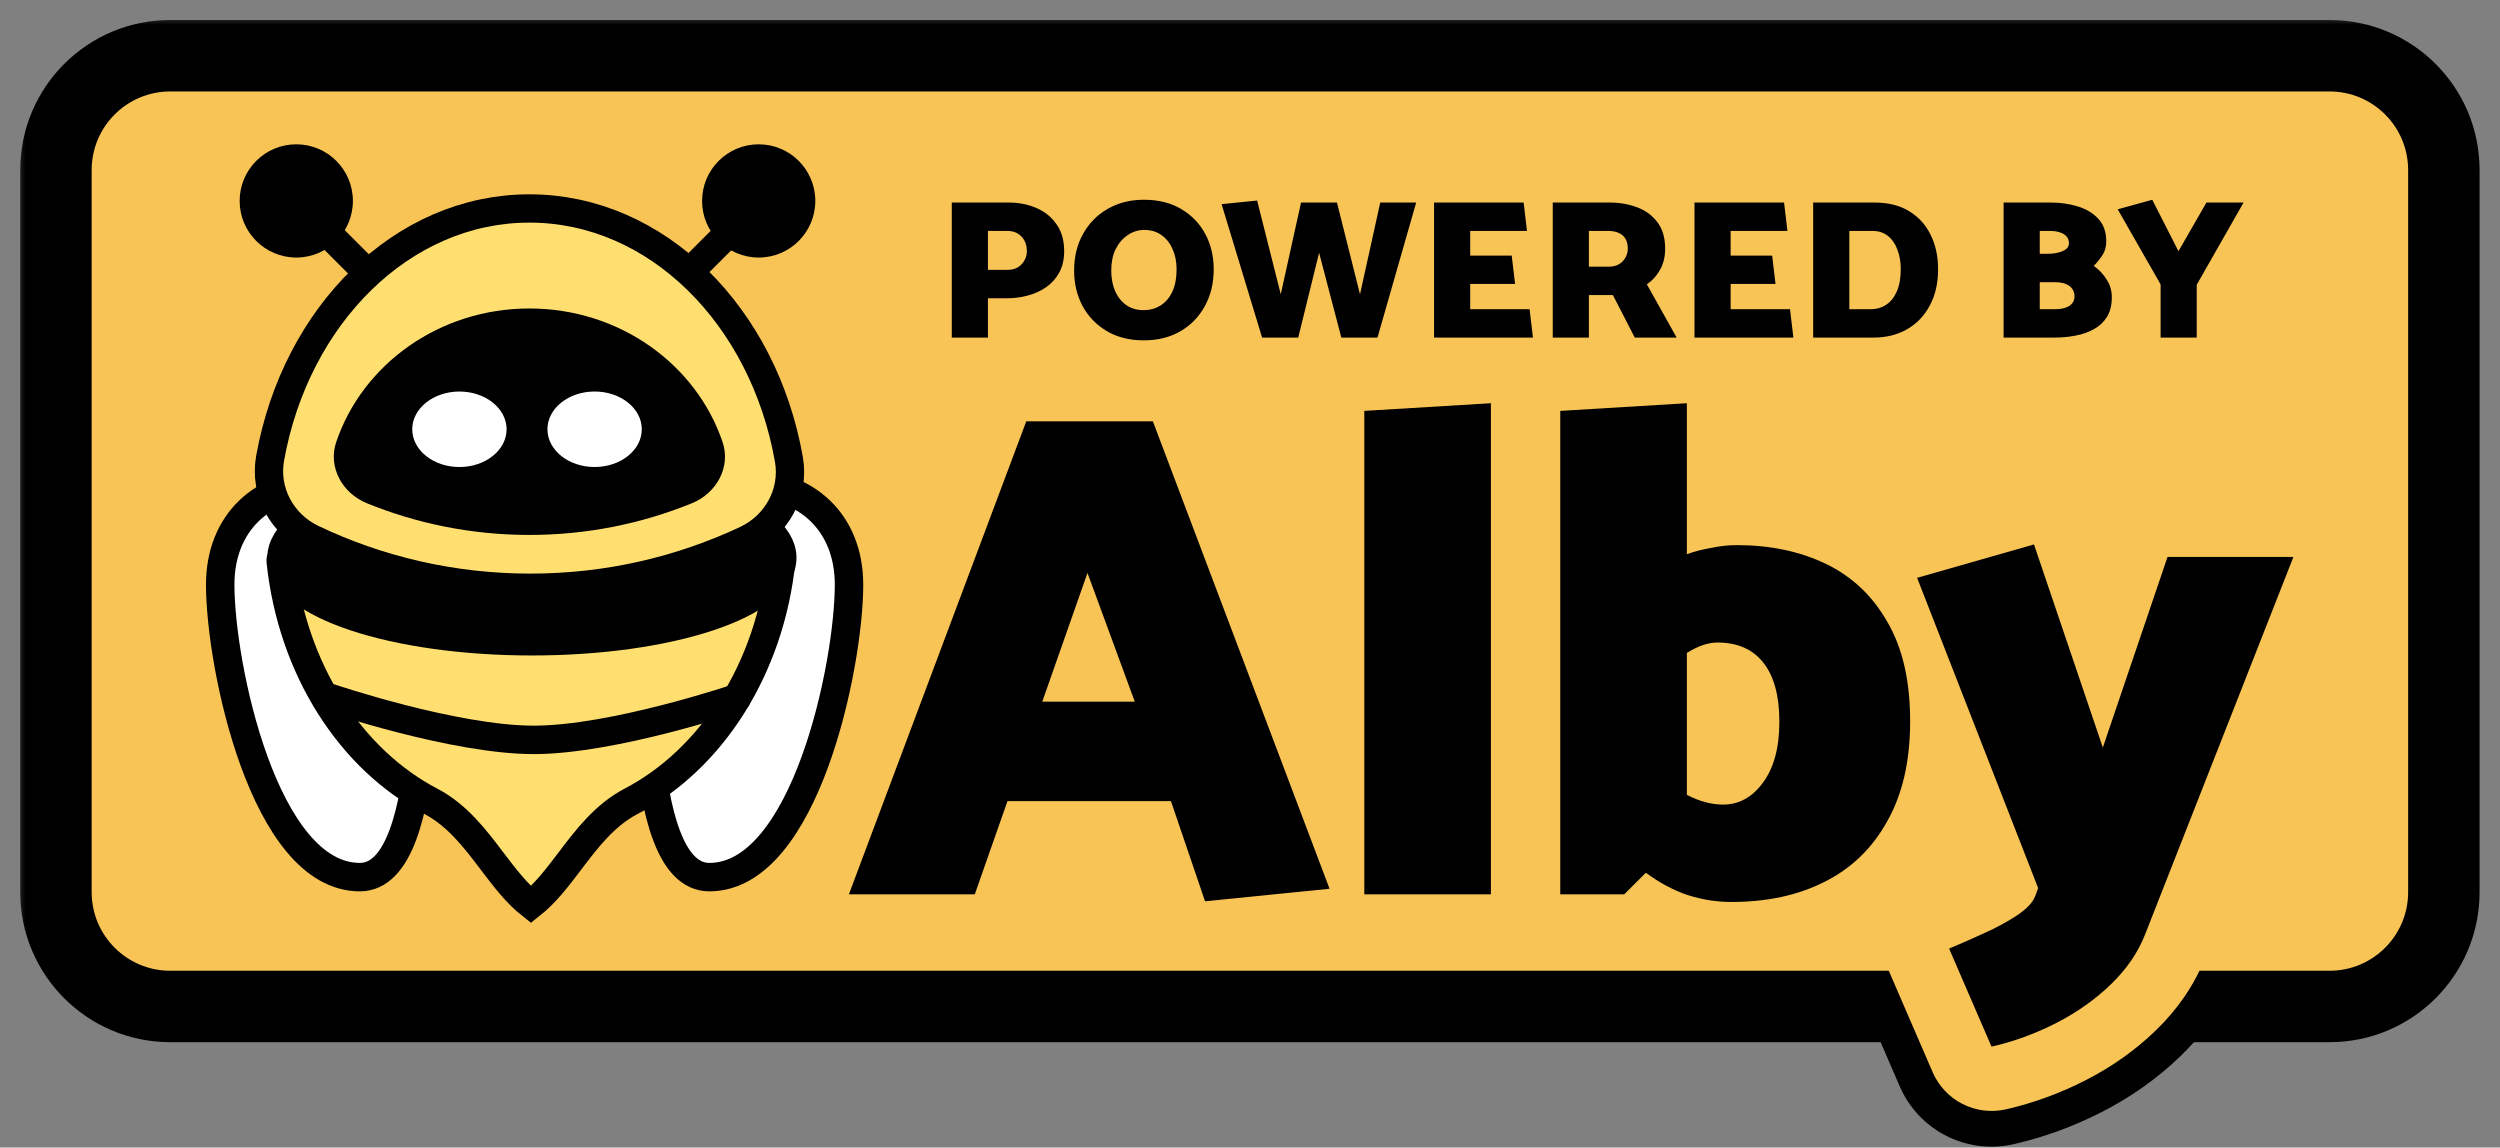 <svg width="122" height="56" viewBox="0 0 122 56" fill="none" xmlns="http://www.w3.org/2000/svg">
<rect x="0" y="0" width="122" height="56" fill="#808080" stroke="none"/>
<mask id="path-1-outside-1_2006_16118" maskUnits="userSpaceOnUse" x="0.73" y="0.72" width="121" height="56" fill="black">
<rect fill="white" x="0.73" y="0.72" width="121" height="56"/>
<path d="M113.683 2.72H8.308C5.227 2.72 2.73 5.217 2.73 8.297V43.538C2.73 46.618 5.227 49.115 8.308 49.115H92.919L94.306 52.322C94.907 53.71 96.412 54.472 97.887 54.135C99.232 53.827 100.528 53.351 101.771 52.716C103.048 52.063 104.202 51.251 105.209 50.273C105.585 49.908 105.932 49.523 106.248 49.115H113.683C116.763 49.115 119.26 46.618 119.26 43.538V8.297C119.26 5.217 116.763 2.72 113.683 2.72Z"/>
</mask>
<path d="M113.683 2.72H8.308C5.227 2.72 2.73 5.217 2.73 8.297V43.538C2.73 46.618 5.227 49.115 8.308 49.115H92.919L94.306 52.322C94.907 53.71 96.412 54.472 97.887 54.135C99.232 53.827 100.528 53.351 101.771 52.716C103.048 52.063 104.202 51.251 105.209 50.273C105.585 49.908 105.932 49.523 106.248 49.115H113.683C116.763 49.115 119.26 46.618 119.26 43.538V8.297C119.26 5.217 116.763 2.72 113.683 2.72Z" fill="#F8C455"/>
<path d="M94.306 52.322L92.707 53.014L92.707 53.014L94.306 52.322ZM97.887 54.135L98.276 55.834L98.276 55.834L97.887 54.135ZM101.771 52.716L102.564 54.268L102.564 54.268L101.771 52.716ZM105.209 50.273L106.423 51.524L106.423 51.524L105.209 50.273ZM106.248 49.115V47.373C105.708 47.373 105.2 47.622 104.87 48.048L106.248 49.115ZM92.919 49.115L94.519 48.423C94.243 47.785 93.614 47.373 92.919 47.373V49.115ZM8.308 4.463H113.683V0.977H8.308V4.463ZM117.517 8.297V43.538H121.003V8.297H117.517ZM4.473 43.538V8.297H0.988V43.538H4.473ZM8.308 47.373C6.19 47.373 4.473 45.656 4.473 43.538H0.988C0.988 47.581 4.265 50.858 8.308 50.858V47.373ZM117.517 43.538C117.517 45.656 115.8 47.373 113.683 47.373V50.858C117.725 50.858 121.003 47.581 121.003 43.538H117.517ZM113.683 4.463C115.8 4.463 117.517 6.179 117.517 8.297H121.003C121.003 4.254 117.725 0.977 113.683 0.977V4.463ZM8.308 0.977C4.265 0.977 0.988 4.254 0.988 8.297H4.473C4.473 6.179 6.19 4.463 8.308 4.463V0.977ZM92.707 53.014C93.641 55.174 95.983 56.359 98.276 55.834L97.498 52.436C96.842 52.586 96.173 52.247 95.906 51.63L92.707 53.014ZM98.276 55.834C99.765 55.492 101.196 54.967 102.564 54.268L100.977 51.164C99.859 51.736 98.699 52.16 97.498 52.436L98.276 55.834ZM102.564 54.268C103.986 53.541 105.283 52.63 106.423 51.524L103.995 49.022C103.12 49.872 102.111 50.585 100.977 51.164L102.564 54.268ZM106.423 51.524C106.854 51.105 107.257 50.658 107.626 50.182L104.87 48.048C104.607 48.387 104.315 48.712 103.995 49.023L106.423 51.524ZM113.683 47.373H106.248V50.858H113.683V47.373ZM92.919 47.373H8.308V50.858H92.919V47.373ZM91.32 49.807L92.707 53.014L95.906 51.63L94.519 48.423L91.32 49.807Z" fill="black" mask="url(#path-1-outside-1_2006_16118)"/>
<path fill-rule="evenodd" clip-rule="evenodd" d="M50.086 17.423C48.778 17.423 47.608 18.234 47.149 19.459L38.493 42.541C38.132 43.505 38.266 44.584 38.852 45.43C39.438 46.276 40.401 46.78 41.43 46.78H47.574C48.907 46.78 50.094 45.938 50.535 44.681L51.394 42.231H54.901L55.84 44.993C56.31 46.375 57.672 47.25 59.124 47.104L65.2 46.493C65.218 46.491 65.237 46.489 65.255 46.487C65.658 46.675 66.108 46.78 66.581 46.78H72.759C73.383 46.78 73.964 46.598 74.453 46.284C74.941 46.598 75.522 46.78 76.146 46.78H79.269C79.784 46.78 80.287 46.653 80.734 46.417C80.942 46.503 81.152 46.582 81.365 46.653C81.375 46.656 81.385 46.659 81.394 46.663C82.402 46.987 83.439 47.153 84.496 47.153C86.63 47.153 88.649 46.751 90.458 45.833C91.267 45.427 92.001 44.931 92.655 44.352C92.474 44.582 92.324 44.839 92.213 45.115C91.898 45.894 91.909 46.766 92.242 47.536L94.313 52.322C94.913 53.71 96.418 54.472 97.893 54.135C99.238 53.827 100.534 53.351 101.777 52.716C103.055 52.063 104.208 51.251 105.215 50.273C106.264 49.255 107.094 48.071 107.617 46.716L107.622 46.704L114.844 28.327C115.223 27.361 115.101 26.27 114.517 25.413C113.932 24.555 112.962 24.042 111.924 24.042H105.78C104.436 24.042 103.241 24.898 102.809 26.171L102.625 26.715L102.234 25.561C101.697 23.976 100.01 23.092 98.401 23.552L92.698 25.181C92.416 25.262 92.149 25.381 91.904 25.533C91.458 25.218 90.981 24.937 90.475 24.693C88.922 23.944 87.234 23.559 85.461 23.48V19.677C85.461 18.813 85.104 17.986 84.474 17.393C83.844 16.8 82.998 16.494 82.134 16.546L75.957 16.919C75.52 16.946 75.11 17.06 74.741 17.245C74.133 16.75 73.358 16.498 72.57 16.546L66.392 16.919C64.736 17.02 63.444 18.392 63.444 20.051V30.683L59.199 19.451C58.738 18.23 57.569 17.423 56.264 17.423H50.086ZM95.174 40.966C95.069 41.185 94.957 41.4 94.837 41.612C94.397 42.405 93.874 43.123 93.27 43.758C93.468 43.613 93.684 43.49 93.915 43.395C94.418 43.185 94.948 42.952 95.504 42.695C95.517 42.689 95.531 42.683 95.544 42.677C95.631 42.638 95.715 42.599 95.796 42.561L95.174 40.966Z" fill="#F8C455"/>
<path d="M50.082 20.56H56.26L64.882 43.371L58.806 43.982L57.142 39.094H49.165L47.57 43.643H41.426L50.082 20.56ZM55.377 34.24L53.069 27.96L50.863 34.24H55.377Z" fill="black"/>
<path d="M72.756 43.643H66.578V20.051L72.756 19.677V43.643Z" fill="black"/>
<path d="M79.263 43.643H76.141V20.051L82.319 19.677V27.044C82.703 26.908 83.099 26.806 83.507 26.738C83.914 26.648 84.332 26.602 84.763 26.602C86.392 26.602 87.84 26.908 89.108 27.519C90.375 28.13 91.371 29.069 92.095 30.336C92.842 31.604 93.215 33.222 93.215 35.191C93.215 37.137 92.842 38.766 92.095 40.079C91.371 41.391 90.352 42.375 89.04 43.032C87.75 43.688 86.234 44.016 84.491 44.016C83.767 44.016 83.054 43.903 82.353 43.677C81.674 43.45 80.995 43.088 80.316 42.59L79.263 43.643ZM83.812 31.355C83.36 31.355 82.862 31.524 82.319 31.864V38.788C82.93 39.105 83.518 39.264 84.084 39.264C84.853 39.264 85.498 38.913 86.019 38.212C86.562 37.487 86.833 36.492 86.833 35.224C86.833 33.957 86.573 32.995 86.052 32.339C85.532 31.683 84.785 31.355 83.812 31.355Z" fill="black"/>
<path d="M99.325 43.711L99.461 43.337L93.555 28.198L99.258 26.568L102.618 36.48L105.775 27.179H111.919L104.689 45.578C104.349 46.46 103.795 47.275 103.026 48.022C102.256 48.769 101.362 49.402 100.344 49.923C99.325 50.443 98.273 50.828 97.187 51.077L95.116 46.291C95.659 46.064 96.225 45.815 96.814 45.544C97.425 45.272 97.968 44.978 98.443 44.661C98.918 44.344 99.212 44.028 99.325 43.711Z" fill="black"/>
<path d="M34.615 42.804C39.3 42.804 41.432 32.455 41.432 28.531C41.432 25.472 39.316 23.619 36.536 23.619C33.772 23.619 31.529 24.804 31.501 26.273C31.501 30.148 30.817 42.804 34.615 42.804Z" fill="white"/>
<path d="M17.563 42.804C12.878 42.804 10.746 32.455 10.746 28.531C10.746 25.472 12.861 23.619 15.642 23.619C18.405 23.619 20.649 24.804 20.677 26.273C20.677 30.148 21.36 42.804 17.563 42.804Z" fill="white"/>
<path d="M34.615 42.804C39.3 42.804 41.432 32.455 41.432 28.531C41.432 25.472 39.316 23.619 36.536 23.619C33.772 23.619 31.529 24.804 31.501 26.273C31.501 30.148 30.817 42.804 34.615 42.804Z" stroke="black" stroke-width="1.388"/>
<path d="M17.563 42.804C12.878 42.804 10.746 32.455 10.746 28.531C10.746 25.472 12.861 23.619 15.642 23.619C18.405 23.619 20.649 24.804 20.677 26.273C20.677 30.148 21.36 42.804 17.563 42.804Z" stroke="black" stroke-width="1.388"/>
<path d="M25.864 30.413C30.208 30.413 34.277 29.228 37.763 27.162C37.862 27.103 37.969 27.11 38.045 27.154C38.082 27.174 38.104 27.199 38.116 27.22C38.126 27.238 38.135 27.265 38.13 27.312C37.591 32.653 34.694 37.069 30.8 39.102C29.513 39.773 28.628 40.94 27.851 41.965C27.837 41.984 27.823 42.002 27.809 42.02C27.178 42.853 26.607 43.598 25.91 44.147C25.214 43.598 24.643 42.853 24.012 42.02C23.998 42.002 23.984 41.984 23.97 41.965C23.193 40.94 22.308 39.773 21.021 39.102C17.142 37.077 14.252 32.686 13.697 27.371C13.692 27.324 13.701 27.297 13.711 27.279C13.722 27.258 13.744 27.233 13.781 27.212C13.857 27.169 13.964 27.161 14.063 27.22C17.527 29.25 21.561 30.413 25.864 30.413Z" fill="#FFDF6F" stroke="black" stroke-width="1.388"/>
<path d="M25.956 31.293C32.704 31.293 38.174 29.47 38.174 27.22C38.174 24.971 32.704 23.148 25.956 23.148C19.208 23.148 13.738 24.971 13.738 27.22C13.738 29.47 19.208 31.293 25.956 31.293Z" fill="black" stroke="black" stroke-width="1.388"/>
<path d="M16.145 34.069C16.145 34.069 22.171 36.106 26.048 36.106C29.926 36.106 35.952 34.069 35.952 34.069" stroke="black" stroke-width="1.388" stroke-linecap="round"/>
<path d="M11.695 9.805C11.695 11.331 12.932 12.568 14.458 12.568C15.984 12.568 17.221 11.331 17.221 9.805C17.221 8.279 15.984 7.042 14.458 7.042C12.932 7.042 11.695 8.279 11.695 9.805Z" fill="black"/>
<path d="M39.787 9.805C39.787 11.331 38.55 12.568 37.024 12.568C35.499 12.568 34.262 11.331 34.262 9.805C34.262 8.279 35.499 7.042 37.024 7.042C38.55 7.042 39.787 8.279 39.787 9.805Z" fill="black"/>
<path d="M37.533 9.39L32.376 14.547M14.004 9.39L19.161 14.547L14.004 9.39Z" stroke="black" stroke-width="1.381"/>
<path d="M15.246 26.291C13.757 25.582 12.89 23.99 13.181 22.367C14.427 15.399 19.619 10.173 25.835 10.173C32.066 10.173 37.268 15.424 38.498 22.417C38.784 24.044 37.91 25.635 36.416 26.338C33.219 27.842 29.648 28.683 25.881 28.683C22.074 28.683 18.468 27.825 15.246 26.291Z" fill="#FFDF6F" stroke="black" stroke-width="1.381"/>
<path d="M17.902 24.558C16.704 24.07 15.993 22.795 16.408 21.569C17.689 17.789 21.425 15.054 25.835 15.054C30.244 15.054 33.98 17.789 35.261 21.569C35.676 22.795 34.965 24.07 33.767 24.558C31.319 25.555 28.641 26.105 25.835 26.105C23.028 26.105 20.351 25.555 17.902 24.558Z" fill="black"/>
<path d="M31.319 20.948C31.319 21.965 30.289 22.79 29.017 22.79C27.746 22.79 26.715 21.965 26.715 20.948C26.715 19.93 27.746 19.106 29.017 19.106C30.289 19.106 31.319 19.93 31.319 20.948Z" fill="white"/>
<path d="M24.722 20.949C24.722 21.966 23.691 22.791 22.419 22.791C21.148 22.791 20.117 21.966 20.117 20.949C20.117 19.932 21.148 19.107 22.419 19.107C23.691 19.107 24.722 19.932 24.722 20.949Z" fill="white"/>
<path d="M48.211 16.474V14.555H49.141C49.496 14.555 49.839 14.51 50.168 14.419C50.504 14.329 50.805 14.19 51.069 14.003C51.334 13.815 51.544 13.576 51.699 13.286C51.854 12.995 51.932 12.652 51.932 12.258C51.932 11.729 51.806 11.289 51.554 10.94C51.309 10.585 50.979 10.32 50.566 10.146C50.158 9.971 49.71 9.884 49.219 9.884H46.447V16.474H48.211ZM49.16 11.27C49.361 11.27 49.529 11.312 49.664 11.396C49.806 11.48 49.916 11.596 49.994 11.745C50.071 11.893 50.11 12.065 50.11 12.258C50.11 12.426 50.068 12.581 49.984 12.723C49.907 12.859 49.797 12.969 49.655 13.053C49.519 13.13 49.361 13.169 49.18 13.169H48.211V11.27H49.16ZM55.818 16.609C55.12 16.609 54.516 16.457 54.006 16.154C53.495 15.85 53.101 15.44 52.824 14.923C52.552 14.406 52.417 13.835 52.417 13.208C52.417 12.53 52.562 11.932 52.853 11.415C53.143 10.892 53.544 10.485 54.054 10.194C54.571 9.897 55.159 9.748 55.818 9.748C56.535 9.748 57.145 9.9 57.649 10.204C58.16 10.508 58.551 10.915 58.822 11.425C59.093 11.935 59.229 12.507 59.229 13.14C59.229 13.818 59.084 14.419 58.793 14.943C58.509 15.466 58.108 15.876 57.591 16.173C57.081 16.464 56.49 16.609 55.818 16.609ZM55.808 15.136C56.112 15.136 56.383 15.062 56.622 14.914C56.868 14.765 57.062 14.542 57.204 14.245C57.346 13.948 57.417 13.579 57.417 13.14C57.417 12.772 57.352 12.446 57.223 12.161C57.1 11.871 56.919 11.641 56.68 11.473C56.448 11.305 56.167 11.221 55.837 11.221C55.547 11.221 55.279 11.305 55.033 11.473C54.788 11.635 54.59 11.864 54.442 12.161C54.3 12.452 54.229 12.798 54.229 13.198C54.229 13.566 54.29 13.899 54.413 14.196C54.542 14.487 54.723 14.716 54.956 14.884C55.194 15.052 55.479 15.136 55.808 15.136ZM69.11 9.884L67.221 16.474H65.457L64.372 12.336L63.354 16.474H61.59L59.614 9.962L61.348 9.787L62.501 14.361L63.49 9.884H65.244L66.368 14.361L67.356 9.884H69.11ZM74.808 16.474L74.644 15.088H71.746V13.857H73.936L73.771 12.472H71.746V11.27H74.517L74.353 9.884H69.982V16.474H74.808ZM78.487 11.27C78.688 11.27 78.856 11.302 78.991 11.367C79.133 11.425 79.243 11.519 79.321 11.648C79.398 11.777 79.437 11.938 79.437 12.132C79.437 12.3 79.395 12.452 79.311 12.588C79.233 12.723 79.124 12.83 78.981 12.908C78.846 12.979 78.688 13.014 78.507 13.014H77.538V11.27H78.487ZM75.774 9.884V16.474H77.538V14.4H78.129C78.226 14.4 78.323 14.4 78.419 14.4C78.516 14.4 78.613 14.4 78.71 14.4L79.776 16.474H81.821L80.367 13.877C80.632 13.696 80.845 13.46 81.007 13.169C81.175 12.879 81.259 12.533 81.259 12.132C81.259 11.603 81.133 11.173 80.881 10.844C80.635 10.514 80.306 10.272 79.892 10.117C79.485 9.962 79.036 9.884 78.545 9.884H75.774ZM87.517 16.474L87.353 15.088H84.455V13.857H86.645L86.481 12.472H84.455V11.27H87.227L87.062 9.884H82.692V16.474H87.517ZM91.429 16.474C92.049 16.474 92.595 16.338 93.067 16.067C93.538 15.795 93.907 15.411 94.171 14.914C94.443 14.416 94.579 13.825 94.579 13.14C94.579 12.514 94.459 11.958 94.22 11.473C93.987 10.982 93.638 10.595 93.173 10.31C92.715 10.026 92.146 9.884 91.468 9.884H88.483V16.474H91.429ZM91.381 11.27C91.678 11.27 91.927 11.351 92.127 11.512C92.334 11.674 92.489 11.896 92.592 12.181C92.702 12.459 92.757 12.778 92.757 13.14C92.757 13.573 92.692 13.935 92.563 14.225C92.434 14.516 92.259 14.733 92.04 14.875C91.826 15.017 91.584 15.088 91.313 15.088H90.247V11.27H91.381ZM100.267 16.474C100.622 16.474 100.964 16.441 101.294 16.377C101.63 16.312 101.93 16.206 102.195 16.057C102.46 15.908 102.67 15.708 102.825 15.456C102.98 15.198 103.057 14.881 103.057 14.507C103.057 14.19 102.973 13.902 102.805 13.644C102.644 13.379 102.434 13.156 102.176 12.975C102.324 12.827 102.463 12.656 102.592 12.462C102.722 12.268 102.786 12.042 102.786 11.783C102.786 11.331 102.66 10.966 102.408 10.688C102.156 10.411 101.824 10.207 101.41 10.078C101.003 9.949 100.557 9.884 100.073 9.884H97.776V16.474H100.267ZM100.015 11.27C100.215 11.27 100.383 11.293 100.519 11.338C100.661 11.383 100.771 11.451 100.848 11.541C100.926 11.625 100.964 11.735 100.964 11.871C100.964 11.987 100.916 12.084 100.819 12.161C100.722 12.232 100.596 12.287 100.441 12.326C100.286 12.365 100.118 12.384 99.937 12.384H99.54V11.27H100.015ZM100.286 13.77C100.583 13.77 100.816 13.831 100.984 13.954C101.152 14.077 101.236 14.248 101.236 14.468C101.236 14.603 101.194 14.72 101.11 14.817C101.032 14.907 100.922 14.975 100.78 15.02C100.645 15.065 100.486 15.088 100.305 15.088H99.54V13.77H100.286ZM107.2 16.474V13.896L109.487 9.884H107.675L106.309 12.258L105.03 9.748L103.344 10.214L105.437 13.877V16.474H107.2Z" fill="black"/>
</svg>
